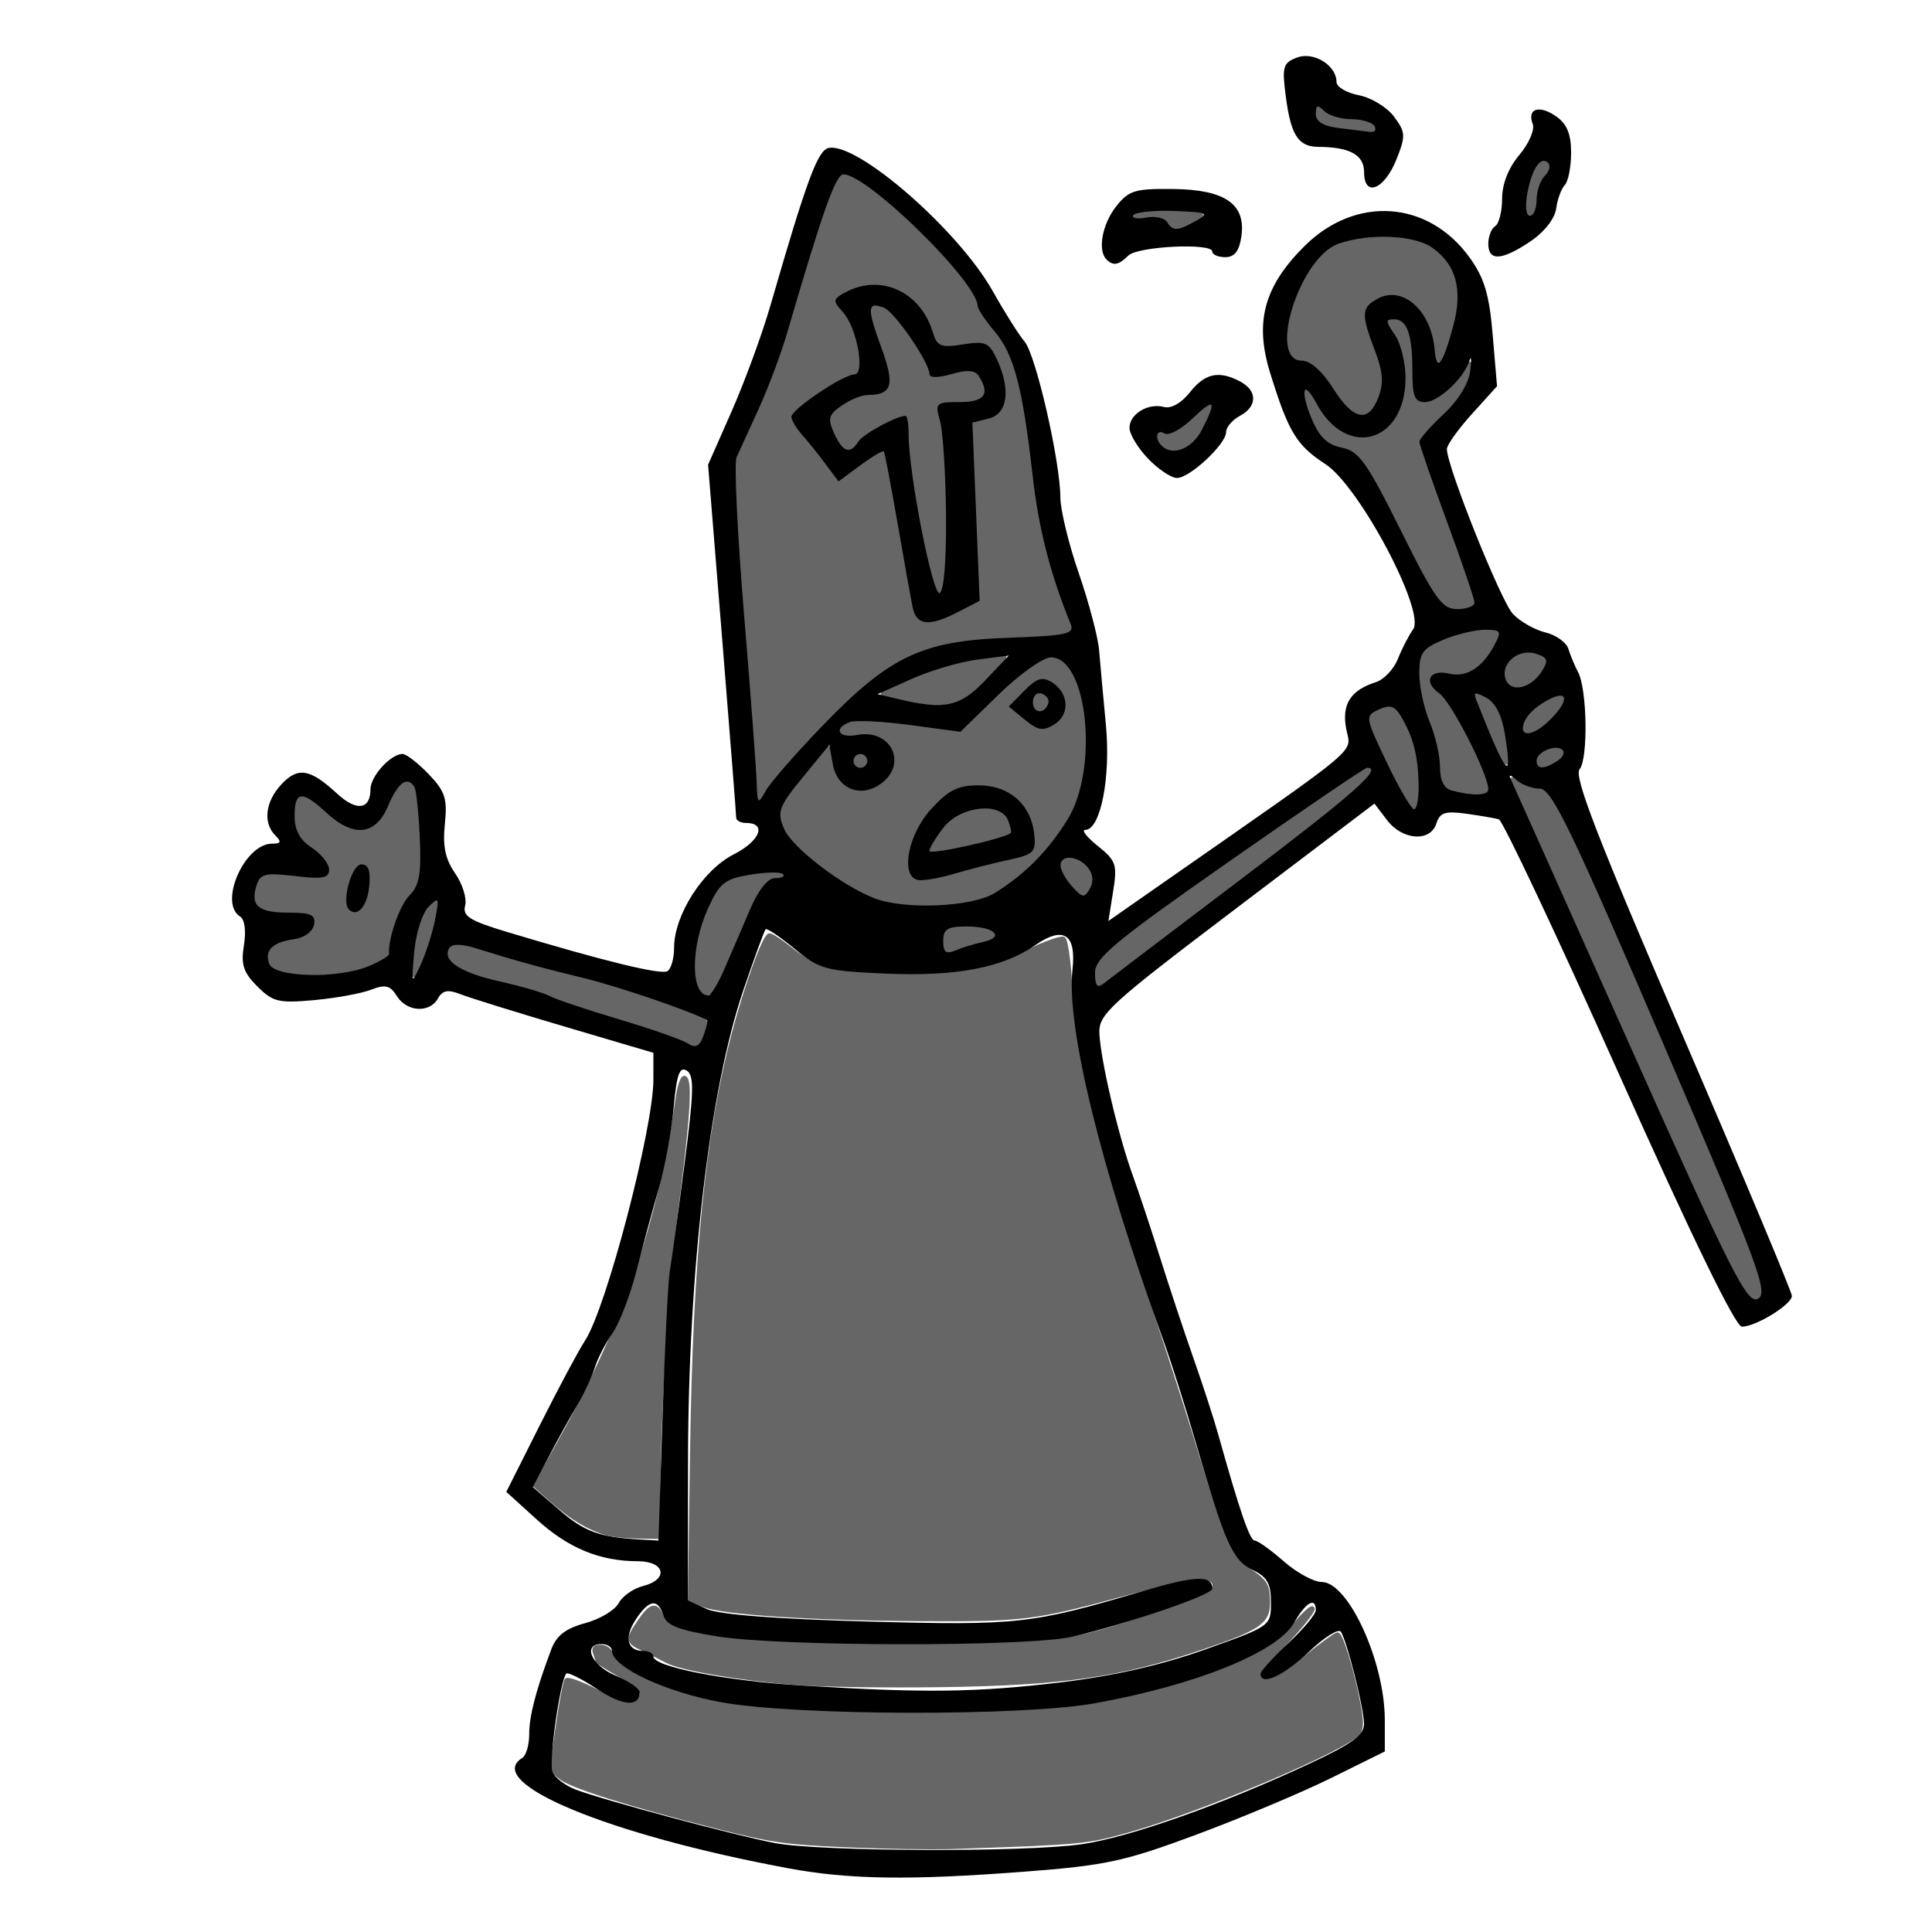 <?xml version="1.0" encoding="UTF-8" standalone="no"?>
<!-- Created with Inkscape (http://www.inkscape.org/) -->

<svg
   xmlns:dc="http://purl.org/dc/elements/1.1/"
   xmlns:cc="http://creativecommons.org/ns#"
   xmlns:rdf="http://www.w3.org/1999/02/22-rdf-syntax-ns#"
   xmlns:svg="http://www.w3.org/2000/svg"
   xmlns="http://www.w3.org/2000/svg"
   xmlns:sodipodi="http://sodipodi.sourceforge.net/DTD/sodipodi-0.dtd"
   xmlns:inkscape="http://www.inkscape.org/namespaces/inkscape"
   id="svg2966"
   version="1.1"
   inkscape:version="0.47 r22583"
   width="280"
   height="280"
   sodipodi:docname="front.svg">
  <defs
     id="defs2970">
    <inkscape:perspective
       sodipodi:type="inkscape:persp3d"
       inkscape:vp_x="0 : 0.5 : 1"
       inkscape:vp_y="0 : 1000 : 0"
       inkscape:vp_z="1 : 0.5 : 1"
       inkscape:persp3d-origin="0.5 : 0.33333333 : 1"
       id="perspective2974" />
  </defs>
  <sodipodi:namedview
     pagecolor="#ffffff"
     bordercolor="#666666"
     borderopacity="1"
     objecttolerance="10"
     gridtolerance="10"
     guidetolerance="10"
     inkscape:pageopacity="0"
     inkscape:pageshadow="2"
     inkscape:window-width="1272"
     inkscape:window-height="858"
     id="namedview2968"
     showgrid="false"
     inkscape:zoom="2.4011108"
     inkscape:cx="57.125007"
     inkscape:cy="126.81819"
     inkscape:window-x="0"
     inkscape:window-y="25"
     inkscape:window-maximized="0"
     inkscape:current-layer="svg2966" />
  <path
     style="fill:#666666;fill-opacity:1;stroke:#666666;stroke-width:0.589;stroke-miterlimit:4;stroke-opacity:1;stroke-dasharray:none"
     d="m 190.987,15.719 c -0.138,0.048 -0.188,0.272 -0.188,0.688 0,0.691 0.943,1.557 1.938,1.781 0.375,0.084 1.85,0.308 3.281,0.5 2.728,0.365 3.125,0.342 3.125,-0.125 0,-0.494 -1.22,-0.94 -3.156,-1.156 -2.146,-0.24 -3.303,-0.59 -4.25,-1.312 -0.373,-0.285 -0.612,-0.423 -0.75,-0.375 z M 223.769,23.5 c -0.639,-0.091 -1.385,1.135 -1.906,3.094 -0.596,2.237 -0.714,3.341 -0.438,4.062 l 0.219,0.625 0.406,-0.469 c 0.218,-0.267 0.454,-0.984 0.531,-1.656 0.209,-1.818 0.423,-2.597 1.125,-3.656 0.734,-1.108 0.765,-1.9 0.062,-2 z m -101.531,1.781 -0.438,0.5 c -0.986,1.195 -3.041,7.054 -5.969,16.969 -2.645,8.957 -4.15,13.057 -7.375,20.062 -0.861,1.871 -1.62,3.701 -1.688,4.062 -0.274,1.461 0.288,10.769 1.781,29.906 0.451,5.784 0.905,12.188 1.031,14.25 0.126,2.062 0.28,3.995 0.344,4.281 0.109,0.491 0.151,0.499 0.375,0.125 1.374,-2.29 8.668,-10.476 12.469,-13.969 7.488,-6.882 11.527,-8.475 22.75,-9.062 6.172,-0.323 8.796,-0.613 9.312,-1.031 l 0.438,-0.344 -1.156,-3.125 c -2.661,-7.224 -3.476,-10.962 -5.156,-23.5 -0.976,-7.284 -1.822,-10.872 -3.219,-13.656 -0.316,-0.63 -1.315,-2.127 -2.219,-3.344 -0.997,-1.342 -1.806,-2.664 -2.031,-3.344 -0.204,-0.616 -0.782,-1.703 -1.281,-2.438 -2.038,-2.997 -7.364,-8.573 -11.625,-12.156 -2.499,-2.101 -3.745,-2.979 -5.156,-3.625 l -1.188,-0.562 z m 46.844,5.5 c -1.792,0.019 -3.513,0.101 -3.938,0.219 -1.211,0.336 -0.723,0.623 0.781,0.469 1.866,-0.191 2.66,0.012 3.469,0.875 0.607,0.647 0.762,0.709 1.406,0.594 0.822,-0.147 3.169,-1.35 3.281,-1.688 0.04,-0.121 -0.285,-0.272 -0.719,-0.344 -0.646,-0.107 -2.489,-0.144 -4.281,-0.125 z m 30.062,3.75 c -2.955,0.128 -5.226,0.723 -6.531,1.719 -3.251,2.479 -6.313,9.437 -5.906,13.375 0.164,1.588 0.601,2.134 2.031,2.531 1.541,0.429 2.746,1.455 4.281,3.656 1.462,2.095 2.243,3.015 3.062,3.625 1.597,1.189 3.172,-0.014 3.875,-3 0.351,-1.493 0.2,-2.471 -1.156,-6.625 -1.268,-3.884 -1.352,-4.697 -0.469,-5.656 0.683,-0.743 2.421,-1.534 3.406,-1.531 2.757,0.008 5.347,2.949 6.062,6.875 0.177,0.97 0.356,1.992 0.406,2.25 0.242,1.245 1.004,-0.073 1.938,-3.375 0.827,-2.924 1.032,-4.467 0.844,-6.438 -0.184,-1.929 -0.883,-3.371 -2.25,-4.781 -1.868,-1.927 -4.055,-2.619 -8.281,-2.625 -0.45,-6.41e-4 -0.89,-0.018 -1.312,0 z m -72.5,6.656 c 3.281,-0.009 6.36,1.918 7.969,5.375 1.442,3.099 1.508,3.221 2.094,3.375 0.306,0.08 1.574,0.031 2.844,-0.125 3.025,-0.372 3.63,-0.227 4.531,1.281 1.329,2.225 2.038,5.558 1.562,7.312 -0.352,1.297 -1.206,2.031 -2.875,2.469 -0.778,0.204 -1.505,0.424 -1.594,0.5 -0.088,0.076 0.086,5.808 0.375,12.75 0.289,6.942 0.531,12.723 0.531,12.844 0,0.29 -4.597,2.605 -6.031,3.031 -1.345,0.399 -1.835,0.404 -2.5,0.062 -1.109,-0.57 -1.189,-0.921 -3.125,-11.625 -2.303,-12.734 -2.338,-12.906 -2.531,-12.906 -0.177,0 -3.175,2.01 -5.125,3.438 l -1.281,0.938 -1.719,-2.219 c -0.961,-1.23 -2.494,-3.158 -3.375,-4.281 -1.707,-2.175 -1.96,-2.785 -1.594,-3.469 0.613,-1.145 7.486,-5.656 8.625,-5.656 1.094,0 1.259,-2.174 0.406,-5.125 -0.558,-1.93 -1.046,-2.958 -2.125,-4.312 -0.95,-1.192 -0.892,-1.646 0.438,-2.406 1.471,-0.841 3.009,-1.246 4.5,-1.25 z m 0.375,3.344 c -0.315,-2.96e-4 -0.553,0.093 -0.625,0.281 -0.166,0.431 0.333,2.356 1.438,5.531 0.639,1.838 1.028,3.276 1.094,4.188 0.096,1.326 0.049,1.451 -0.531,2.031 -0.52,0.52 -0.833,0.62 -2.125,0.75 -2.586,0.26 -5.844,2.262 -5.844,3.594 0,0.748 1.429,3.564 2,3.938 0.576,0.377 1.082,0.144 1.719,-0.75 0.754,-1.059 4.934,-3.476 6.625,-3.844 0.828,-0.18 0.827,-0.219 1.094,3.719 0.238,3.519 0.847,7.698 1.812,12.594 0.75,3.803 1.809,8.137 2.188,8.844 0.191,0.357 0.25,0.342 0.406,0.062 0.45,-0.805 0.657,-3.793 0.656,-10.031 -0.001,-6.998 -0.218,-10.854 -0.812,-14.438 -0.349,-2.101 -0.357,-2.185 0.031,-2.469 0.235,-0.172 0.911,-0.279 1.656,-0.281 1.908,-0.006 3.87,-0.35 4.312,-0.75 0.75,-0.678 0.349,-2.298 -0.781,-3.188 -0.688,-0.541 -1.061,-0.535 -3.312,0 -0.991,0.235 -2.152,0.379 -2.562,0.344 -0.694,-0.059 -0.761,-0.112 -1.094,-1.094 -0.83,-2.449 -4.793,-7.97 -6.281,-8.75 -0.36,-0.189 -0.748,-0.281 -1.062,-0.281 z m 74.875,1.875 c -0.702,0.081 -0.662,0.474 0.188,1.812 0.965,1.521 1.476,3.4 1.594,5.875 0.121,2.537 -0.122,3.954 -0.969,5.719 -1.976,4.116 -6.573,4.873 -9.844,1.594 -0.638,-0.64 -1.543,-1.863 -2.031,-2.688 -1.384,-2.334 -1.915,-2.549 -1.469,-0.625 0.39,1.68 1.681,4.354 2.594,5.312 0.645,0.677 1.15,0.941 2.375,1.312 2.855,0.866 3.395,1.62 8.594,11.75 4.918,9.582 5.62,10.687 7.125,11.375 1.291,0.59 3.469,0.195 3.469,-0.625 0,-0.484 -1.514,-4.841 -4.562,-13.344 -3.25,-9.066 -3.43,-9.706 -3.125,-10.281 0.131,-0.249 1.13,-1.386 2.219,-2.531 3.434,-3.613 4.628,-5.433 4.938,-7.594 l 0.125,-0.938 -0.625,1.062 c -1.61,2.74 -4.843,5.053 -6.594,4.719 -0.924,-0.177 -1.148,-1.116 -1.344,-5.25 -0.174,-3.688 -0.288,-4.398 -0.906,-5.594 -0.408,-0.788 -0.987,-1.151 -1.75,-1.062 z M 175.237,58.875 c -0.09,0 -1.032,0.75 -2.094,1.656 -2.286,1.952 -3.498,2.569 -4.531,2.375 -0.673,-0.126 -0.719,-0.093 -0.719,0.438 0,0.363 0.24,0.799 0.656,1.188 0.481,0.449 0.845,0.594 1.438,0.594 1.822,0 3.14,-1.121 4.5,-3.812 0.885,-1.752 1.096,-2.438 0.75,-2.438 z m 40.438,32.5 c -2.472,0.018 -7.586,1.464 -8.938,2.875 -1.409,1.47 -1.23,5.069 0.5,10.125 0.898,2.626 1.397,4.731 1.594,6.875 0.244,2.667 0.856,3.246 3.844,3.625 1.371,0.174 1.593,0.159 2.469,-0.094 0.432,-0.125 0.467,-0.217 0.344,-0.875 -0.206,-1.099 -1.189,-3.479 -2.625,-6.344 -1.773,-3.536 -3.149,-5.686 -4.5,-7.062 -1.314,-1.339 -1.48,-2.083 -0.656,-2.75 0.431,-0.349 0.698,-0.375 2.281,-0.25 1.587,0.126 1.921,0.098 2.875,-0.312 0.678,-0.292 1.434,-0.867 2.031,-1.531 0.946,-1.052 2.156,-3.152 2.156,-3.75 0,-0.367 -0.551,-0.537 -1.375,-0.531 z m 5.938,3.375 c -0.157,-0.003 -0.313,0.017 -0.469,0.031 -0.415,0.038 -0.819,0.14 -1.156,0.312 -1.765,0.901 -2.285,2.75 -1.125,4.031 0.477,0.527 1.871,0.362 2.938,-0.344 0.939,-0.622 2.148,-2.34 2.062,-2.938 -0.092,-0.643 -1.152,-1.076 -2.25,-1.094 z m -75.844,0.469 c -0.028,-0.024 -1.016,0.065 -2.219,0.219 -2.789,0.357 -5.537,0.982 -8.094,1.844 -2.246,0.757 -7.531,3.04 -7.531,3.25 0,0.113 3.701,1.01 5.406,1.312 0.286,0.051 1.448,0.08 2.594,0.062 3.001,-0.047 3.828,-0.494 7.25,-3.969 1.46,-1.482 2.622,-2.695 2.594,-2.719 z m 6.438,0.219 c -0.283,0.035 -0.597,0.17 -1.125,0.438 -1.609,0.814 -4.249,2.994 -8.312,6.875 l -3.562,3.406 -4.75,-0.656 c -2.774,-0.38 -6.117,-0.69 -8,-0.75 -2.999,-0.095 -3.277,-0.055 -3.906,0.344 -1.456,0.922 -0.579,1.489 2,1.312 2.045,-0.14 3.246,0.24 4.188,1.312 0.541,0.616 1.062,1.845 1.062,2.5 0,0.71 -0.571,1.909 -1.219,2.625 -1.871,2.071 -4.838,2.414 -6.5,0.75 -0.888,-0.889 -1.38,-2.016 -1.688,-3.875 -0.238,-1.442 -0.281,-1.518 -0.594,-1.125 -0.182,0.228 -1.472,1.855 -2.875,3.594 -1.403,1.739 -2.788,3.572 -3.094,4.094 -1.183,2.019 -0.566,3.786 2.312,6.625 4.389,4.328 10.001,7.459 14.375,8 4.687,0.58 10.559,-0.076 13.219,-1.469 4.203,-2.201 9.729,-8.025 11.688,-12.344 3.358,-7.407 1.839,-20.309 -2.531,-21.562 -0.15,-0.043 -0.281,-0.082 -0.406,-0.094 -0.094,-0.009 -0.187,-0.012 -0.281,0 z m -1.25,2.875 c 0.37,-0.061 0.638,0.044 1.281,0.375 1.4,0.72 2.226,1.95 2.219,3.344 -0.007,1.421 -0.523,2.335 -1.719,3.094 -1.078,0.684 -1.904,0.746 -2.844,0.25 -0.483,-0.255 -2.279,-1.628 -3.844,-2.938 -0.227,-0.19 3.768,-3.769 4.469,-4 0.162,-0.053 0.314,-0.105 0.438,-0.125 z m -0.375,2.094 -0.406,0.5 c -0.484,0.596 -0.491,1.044 -0.062,1.656 0.415,0.592 0.605,0.582 1.25,-0.062 0.635,-0.635 0.594,-1.075 -0.188,-1.656 l -0.594,-0.438 z m 63.562,0.344 c -0.068,-0.002 -0.126,0.032 -0.156,0.062 -0.147,0.147 2.044,5.582 3.312,8.219 1.025,2.129 1.317,2.01 1,-0.406 -0.457,-3.482 -0.982,-5.268 -1.969,-6.562 -0.429,-0.562 -1.714,-1.297 -2.188,-1.312 z m 12,0.219 c -0.435,-0.049 -1.265,0.282 -2.375,1 -1.938,1.252 -3.351,3.199 -2.875,3.969 0.541,0.875 3.996,-1.579 5.25,-3.719 0.463,-0.79 0.435,-1.201 0,-1.25 z m -25.062,1.688 c -0.699,0.069 -1.557,0.411 -2.094,0.875 l -0.594,0.5 0.5,1.438 c 0.646,1.874 3.921,8.569 5,10.219 0.468,0.716 0.927,1.281 1.031,1.281 0.556,0 0.658,-4.738 0.156,-7.281 -0.64,-3.244 -2.32,-6.735 -3.375,-7 -0.176,-0.044 -0.392,-0.054 -0.625,-0.031 z m 24.281,5.812 c -0.979,0.062 -2.342,0.895 -2.438,1.719 -0.039,0.337 0.031,0.683 0.188,0.781 0.344,0.216 0.833,0.082 2.094,-0.594 1.089,-0.583 1.427,-1.198 0.938,-1.688 -0.178,-0.178 -0.455,-0.239 -0.781,-0.219 z M 124.644,109.5 c -0.281,0.011 -0.551,0.12 -0.688,0.375 -0.279,0.521 -0.262,0.55 0.125,0.938 0.18,0.18 0.438,0.344 0.594,0.344 0.352,0 0.938,-0.595 0.938,-0.938 0,-0.473 -0.501,-0.737 -0.969,-0.719 z m 73.688,1.844 c -0.624,0 -24.97,16.836 -32.938,22.781 -5.177,3.863 -6.889,5.853 -6.562,7.594 0.078,0.417 0.193,0.845 0.25,0.938 0.156,0.252 0.302,0.136 12.781,-9.344 18.919,-14.371 23.503,-17.977 25.562,-20.156 0.991,-1.048 1.364,-1.812 0.906,-1.812 z m 20.844,1.562 c -0.081,0.081 20.739,46.717 26.188,58.656 4.188,9.177 6.857,14.373 8.062,15.781 0.772,0.902 1.12,1.026 1.531,0.531 0.837,-1.008 -1.105,-6.282 -9.656,-26.344 -14.297,-33.542 -18.86,-43.575 -21.125,-46.406 -0.259,-0.324 -0.902,-0.6 -1.938,-0.875 -0.852,-0.226 -1.887,-0.66 -2.281,-0.938 -0.395,-0.277 -0.741,-0.446 -0.781,-0.406 z m -160.063,0.5 c -0.073,-0.005 -0.14,0.009 -0.219,0.031 -0.634,0.178 -1.453,1.227 -2.406,3.125 -1.511,3.011 -2.824,3.979 -5,3.688 -1.221,-0.164 -2.405,-0.839 -4.469,-2.562 -2.162,-1.805 -2.872,-2.242 -3.438,-2.062 -0.522,0.166 -0.737,0.921 -0.719,2.625 0.022,1.973 0.606,3.015 2.5,4.562 0.838,0.685 1.699,1.551 1.938,1.938 0.502,0.812 0.586,1.862 0.156,2.219 -0.372,0.309 -3.067,0.297 -5.844,0 -3.314,-0.355 -4.013,0.001 -4.469,2.125 -0.478,2.228 0.462,2.81 4.781,3.062 2.339,0.137 3.021,0.27 3.344,0.562 1.064,0.962 -0.069,2.776 -2.062,3.312 -3.627,0.975 -4.219,1.342 -4.219,2.688 0,1.24 0.823,1.794 3.344,2.281 0.286,0.055 2.079,0.07 3.969,0.031 4.009,-0.082 5.639,-0.421 8.281,-1.75 1.602,-0.806 1.719,-0.912 1.719,-1.562 0,-1.029 0.771,-3.975 1.469,-5.531 0.339,-0.756 0.97,-1.833 1.406,-2.406 1.145,-1.505 1.275,-1.8 1.5,-3.781 0.213,-1.872 -0.062,-7.857 -0.469,-10.469 -0.213,-1.367 -0.582,-2.087 -1.094,-2.125 z m 82.313,0.375 c 4.702,-0.135 8.128,2.66 8.5,7.094 0.149,1.78 -0.007,2.45 -0.656,2.875 -0.274,0.18 -2.316,0.788 -4.531,1.344 -2.215,0.556 -5.295,1.339 -6.875,1.75 -3.33,0.866 -5.088,0.971 -5.656,0.344 -1.691,-1.869 -0.179,-6.922 3.125,-10.406 1.98,-2.088 3.054,-2.71 5.125,-2.938 0.324,-0.036 0.655,-0.053 0.969,-0.062 z m 1,3.625 c -0.198,-0.002 -0.401,0.013 -0.594,0.031 -2.7,0.252 -4.874,1.909 -6.594,4.969 l -0.469,0.812 0.812,0 c 1.616,0 9.713,-1.871 10.656,-2.469 0.248,-0.157 0.211,-0.356 -0.125,-1.281 -0.556,-1.527 -1.177,-1.934 -3.094,-2.031 -0.203,-0.01 -0.396,-0.029 -0.594,-0.031 z m 12.375,7.062 c -0.292,0.043 -0.546,0.191 -0.719,0.438 -0.515,0.735 0.124,2.136 1.812,3.906 0.467,0.49 0.996,0.844 1.156,0.812 0.447,-0.089 1.062,-1.414 1.062,-2.281 0,-1.522 -2.048,-3.062 -3.312,-2.875 z m -102.375,0.688 c 0.165,-0.008 0.328,0.033 0.5,0.125 0.59,0.316 0.736,0.969 0.625,3 -0.102,1.853 -0.627,3.192 -1.469,3.781 -0.524,0.367 -0.511,0.373 -1.125,0.125 -1.097,-0.443 -1.066,-3.254 0.062,-5.594 0.45,-0.933 0.91,-1.415 1.406,-1.438 z m 59.438,1.438 c -0.353,9.8e-4 -0.749,0.024 -1.188,0.062 -2.408,0.214 -4.826,0.86 -5.656,1.531 -0.841,0.68 -1.846,2.4 -2.75,4.719 -1.639,4.204 -1.907,9.276 -0.562,10.719 1.05,1.127 1.649,0.214 4.969,-7.5 1.158,-2.691 2.425,-5.457 2.812,-6.156 0.807,-1.456 2.19,-2.776 2.875,-2.781 0.257,-0.002 0.584,-0.114 0.75,-0.219 0.388,-0.245 -0.192,-0.378 -1.25,-0.375 z M 63.175,130.75 c -0.155,-0.007 -0.44,0.268 -0.906,0.812 -1.181,1.38 -1.898,3.968 -2.344,8.594 -0.059,0.642 -0.036,1.188 0.062,1.188 0.483,0 2.811,-6.896 3.281,-9.75 0.092,-0.561 0.062,-0.837 -0.094,-0.844 z m 75.906,3.719 c -1.022,-0.006 -1.228,0.093 -1.625,0.406 -0.468,0.369 -0.594,0.605 -0.594,1.344 0,0.498 0.056,1.069 0.125,1.25 0.169,0.439 0.872,0.43 2.219,-0.062 0.611,-0.223 1.935,-0.673 2.938,-0.969 1.42,-0.419 1.812,-0.613 1.812,-0.906 0,-0.641 -0.997,-0.94 -3.531,-1.031 -0.553,-0.02 -1.003,-0.029 -1.344,-0.031 z m -27.562,1.094 c -0.696,0 -3.336,7.271 -5.156,14.156 -3.839,14.527 -5.637,32.387 -6.062,60.656 l -0.313,21.5 2,0.75 c 2.962,1.12 15.54,1.937 31.125,2.031 15.241,0.092 16.664,-0.089 30.062,-3.719 8.784,-2.38 11.989,-2.786 12.688,-1.656 0.738,1.194 -1.269,2.334 -8.125,4.625 -13.112,4.382 -13.674,4.454 -36.688,4.406 -25.689,-0.053 -33.73,-0.996 -35.156,-4.125 -0.819,-1.798 -1.581,-1.604 -3.281,0.906 -1.729,2.552 -1.679,2.845 0.594,3.906 1.053,0.492 2.604,1.265 3.438,1.719 1.957,1.066 10.357,2.515 18.531,3.188 3.544,0.292 13.208,0.431 21.469,0.312 17.19,-0.246 25.515,-1.419 36.906,-5.219 8.782,-2.93 10.23,-3.873 10.219,-6.688 -0.011,-2.598 -0.251,-3.005 -2.75,-4.75 -2.422,-1.691 -4.197,-5.51 -7.25,-15.719 -1.356,-4.535 -4.522,-14.481 -7.062,-22.094 -8.035,-24.077 -11.02,-36.166 -11.625,-47.125 -0.188,-3.401 -0.619,-6.355 -0.938,-6.562 -0.318,-0.208 -2.714,0.654 -5.344,1.906 -6.125,2.917 -11.319,3.737 -21.062,3.312 -7.927,-0.345 -9.437,-0.79 -13.562,-4.031 -1.18,-0.927 -2.371,-1.688 -2.656,-1.688 z m -45.125,1.562 c -0.577,-0.014 -0.916,0.132 -1.094,0.375 -0.417,0.57 -0.321,1.034 0.281,1.75 0.854,1.015 2.838,1.808 7.812,3.125 2.553,0.676 5.678,1.613 6.938,2.094 1.26,0.481 5.34,1.844 9.062,3.031 6.342,2.022 10.117,3.37 10.844,3.844 0.437,0.285 0.482,0.246 0.969,-0.281 0.444,-0.482 1.094,-2.149 1.094,-2.812 0,-0.88 -10.134,-4.396 -20.594,-7.125 -3.039,-0.793 -7.465,-2.022 -9.812,-2.719 -2.881,-0.855 -4.539,-1.257 -5.5,-1.281 z m 32.719,19.094 c -0.312,0.181 -0.682,1.391 -0.906,2.938 -2.717,18.742 -7.77,33.26 -17.688,50.875 l -2.969,5.281 2.594,2.281 c 2.74,2.4 5.171,3.847 7.625,4.594 0.812,0.247 2.862,0.472 4.562,0.5 l 3.094,0.062 0,-6.125 c 0,-11.557 1.218,-30.707 2.656,-41.875 1.674,-13 1.981,-18.167 1.156,-18.531 -0.041,-0.018 -0.08,-0.026 -0.125,0 z m 90.969,76.875 c -0.348,0.131 -1.199,0.94 -2.188,2.094 -2.898,3.381 -5.823,5.144 -12.656,7.562 -9.535,3.374 -17.197,4.759 -29.469,5.375 -11.864,0.596 -28.102,0.266 -37.375,-0.75 -9.149,-1.002 -18.843,-4.706 -19.75,-7.562 -0.212,-0.669 -0.879,-1.156 -1.562,-1.156 -0.853,0 -1.098,0.244 -0.844,0.906 0.197,0.512 0.344,1.045 0.344,1.156 0,0.112 1.482,1.033 3.281,2.062 2.197,1.257 3.218,2.193 3.094,2.844 -0.313,1.641 -2.684,1.424 -6.656,-0.594 -2.09,-1.062 -3.975,-1.744 -4.188,-1.531 -0.212,0.212 -0.784,3.215 -1.281,6.688 l -0.906,6.312 1.312,1.094 c 1.581,1.28 9.955,3.92 22.438,7.094 8.109,2.062 10.231,2.368 19.125,2.75 5.507,0.237 12.278,0.343 15.031,0.25 19.115,-0.648 19.647,-0.694 25.906,-2.469 10.334,-2.931 31.216,-11.775 33.062,-14 0.55,-0.663 0.57,-1.664 0.094,-4.219 -0.87,-4.661 -2.532,-10.125 -3.062,-10.125 -0.243,0 -2.264,1.468 -4.5,3.25 -3.778,3.011 -6.75,4.131 -6.75,2.562 0,-0.366 1.738,-2.487 3.844,-4.719 2.106,-2.232 3.814,-4.382 3.812,-4.781 -2.6e-4,-0.05 4.1e-4,-0.083 -0.031,-0.094 -0.028,-0.009 -0.075,-0.019 -0.125,0 z"
     id="path3052" />
  <path
     style="fill:#000000"
     d="m 114.196,270.753 c -26.044,-4.842 -44.278,-12.411 -38.5,-15.982 0.55,-0.34 1,-1.874 1,-3.41 0,-2.67 0.965,-6.386 3.204,-12.334 0.75,-1.991 2.092,-3.029 4.897,-3.784 2.125,-0.572 4.31,-1.874 4.855,-2.892 0.545,-1.018 2.127,-2.136 3.517,-2.485 3.777,-0.948 3.245,-3.595 -0.724,-3.602 -5.521,-0.009 -10.065,-1.885 -14.66,-6.052 l -4.41,-3.999 4.889,-9.722 c 2.689,-5.347 5.629,-10.847 6.534,-12.222 3.072,-4.67 9.897,-30.742 9.897,-37.808 l 0,-3.881 -12.75,-3.766 c -7.013,-2.071 -13.842,-4.193 -15.177,-4.715 -1.865,-0.729 -2.629,-0.588 -3.3,0.61 -1.203,2.149 -4.508,1.956 -5.947,-0.347 -0.976,-1.562 -1.654,-1.728 -3.758,-0.919 -1.412,0.543 -5.132,1.219 -8.266,1.504 -5.11,0.464 -5.956,0.259 -8.202,-1.987 -2.03,-2.03 -2.398,-3.161 -1.942,-5.971 0.334,-2.056 0.111,-3.745 -0.548,-4.152 -3.153,-1.949 0.622,-10.568 4.629,-10.568 1.292,0 1.394,-0.267 0.461,-1.2 -1.82,-1.82 -1.441,-4.914 0.906,-7.413 2.394,-2.549 4.137,-2.253 8.062,1.369 2.816,2.598 4.831,2.323 4.831,-0.66 0,-1.865 2.943,-5.096 4.642,-5.096 0.541,0 2.244,1.315 3.784,2.922 2.398,2.503 2.735,3.542 2.351,7.25 -0.331,3.194 0.059,5.061 1.491,7.128 1.067,1.54 1.721,3.638 1.453,4.662 -0.406,1.551 0.622,2.196 6.146,3.858 14.057,4.229 22.246,6.229 23.171,5.657 0.529,-0.327 0.963,-1.848 0.963,-3.379 0,-4.739 4.168,-11.271 8.645,-13.546 3.833,-1.948 4.847,-4.553 1.772,-4.553 -0.779,0 -1.417,-0.35 -1.417,-0.777 0,-0.428 -0.917,-12.108 -2.037,-25.957 l -2.037,-25.179 3.435,-7.793 c 1.889,-4.286 4.411,-11.168 5.603,-15.293 5.257,-18.185 6.855,-22.507 8.44,-22.825 4.196,-0.844 18.827,11.925 23.782,20.756 1.719,3.063 3.792,6.348 4.608,7.301 1.625,1.898 5.162,17.295 5.189,22.592 0.009,1.828 1.212,6.778 2.673,11 1.461,4.222 2.785,9.251 2.944,11.176 0.159,1.925 0.601,6.791 0.983,10.814 0.72,7.575 -0.779,15.181 -2.993,15.191 -0.599,0.003 0.217,1.051 1.815,2.33 2.654,2.123 2.846,2.694 2.222,6.598 l -0.683,4.274 8.278,-5.775 c 29.067,-20.278 26.87,-18.427 26.187,-22.065 -0.671,-3.579 0.615,-5.604 4.304,-6.774 1.166,-0.37 2.601,-1.892 3.189,-3.382 0.588,-1.49 1.577,-3.403 2.197,-4.251 1.871,-2.558 -7.782,-20.767 -12.707,-23.969 -4.184,-2.72 -5.341,-4.625 -7.993,-13.163 -2.305,-7.423 -0.916,-12.583 4.964,-18.431 7.416,-7.378 17.963,-6.642 23.938,1.67 2.135,2.971 2.844,5.347 3.338,11.202 l 0.628,7.431 -3.634,4.022 c -1.999,2.212 -3.634,4.5 -3.634,5.085 0,2.53 7.844,22.106 9.584,23.918 1.054,1.097 3.172,2.297 4.708,2.666 1.536,0.369 3.031,1.445 3.323,2.391 0.292,0.946 0.922,2.462 1.402,3.368 1.32,2.496 1.471,12.559 0.211,14.078 -0.849,1.023 2.635,10.022 14.829,38.306 8.766,20.333 15.94,37.434 15.941,38.003 0.003,1.245 -5.223,4.466 -7.246,4.466 -0.929,0 -7.255,-13.001 -17.817,-36.616 -9.008,-20.139 -16.84,-36.751 -17.406,-36.915 -0.566,-0.164 -2.695,-0.53 -4.733,-0.813 -3.043,-0.423 -3.814,-0.17 -4.317,1.415 -0.865,2.725 -4.91,2.456 -7.144,-0.476 l -1.833,-2.406 -20,15.157 c -18.498,14.019 -19.99,15.382 -19.863,18.156 0.178,3.889 2.729,14.765 4.808,20.499 0.897,2.475 2.691,7.875 3.987,12 1.295,4.125 3.462,10.65 4.814,14.5 1.352,3.85 2.963,8.8 3.58,11 3.155,11.256 4.613,15.5 5.322,15.5 0.43,0 2.32,1.35 4.199,3 1.879,1.65 4.36,3 5.512,3 3.856,0 9.141,11.559 9.141,19.992 l 0,4.569 -7.709,3.815 c -4.24,2.098 -13.022,5.791 -19.515,8.207 -10.556,3.928 -13.205,4.499 -25.041,5.402 -16.678,1.272 -25.373,1.144 -34.235,-0.503 z m 42.575,-3.473 c 6.959,-1.007 20.325,-5.739 33.175,-11.747 6.019,-2.814 7.747,-4.085 7.738,-5.693 -0.013,-2.275 -2.411,-11.827 -3.351,-13.348 -0.325,-0.526 -2.42,0.784 -4.656,2.911 -3.665,3.487 -6.981,4.995 -6.981,3.175 0,-0.381 1.8,-2.37 4,-4.422 2.2,-2.051 4,-4.215 4,-4.808 0,-1.966 -1.477,-1.106 -3.149,1.833 -2.429,4.271 -14.16,9.013 -28.851,11.665 -10.482,1.892 -43.025,1.824 -53.977,-0.112 -8.149,-1.441 -16.023,-5.116 -16.023,-7.478 0,-0.542 -0.675,-0.986 -1.5,-0.986 -2.85,0 -1.489,3.107 2,4.564 1.925,0.804 3.5,1.88 3.5,2.39 0,2.214 -2.404,2.044 -6.149,-0.435 -2.219,-1.468 -4.229,-2.475 -4.467,-2.236 -0.891,0.891 -2.574,12.776 -2.016,14.232 0.32,0.833 1.83,1.99 3.357,2.571 4.008,1.525 23.065,6.644 28.847,7.749 6.565,1.254 36.24,1.37 44.504,0.174 z m -3.075,-23.456 c 7.689,-0.925 14.648,-2.508 21,-4.776 9.494,-3.389 9.5,-3.394 9.5,-6.821 0,-2.732 -0.544,-3.691 -2.674,-4.712 -2.898,-1.389 -3.976,-3.822 -8.306,-18.745 -1.436,-4.95 -3.509,-11.475 -4.606,-14.5 -9.12,-25.152 -14.095,-45.448 -13.176,-53.741 0.575,-5.18 -1.304,-6.39 -5.453,-3.514 -4.68,3.244 -11.469,4.53 -21.585,4.088 -8.767,-0.383 -9.612,-0.613 -13.227,-3.593 -2.124,-1.751 -4.017,-3.028 -4.207,-2.839 -0.19,0.19 -1.631,4.127 -3.204,8.75 -4.931,14.498 -8.016,40.748 -8.043,68.439 l -0.02,20.089 2.737,1.247 c 1.749,0.797 10.159,1.45 23.3,1.808 21.736,0.593 23.751,0.372 39.742,-4.364 7.8,-2.31 10.221,-2.403 10.221,-0.393 0,0.9 -12.07,5.036 -20.315,6.96 -6.316,1.475 -42.119,1.443 -51.41,-0.046 -5.554,-0.89 -7.362,-1.589 -7.817,-3.024 -0.805,-2.535 -2.098,-2.345 -4.021,0.589 -1.715,2.618 -1.239,4.544 1.122,4.544 0.793,0 1.441,0.365 1.441,0.811 0,1.48 10.351,3.5 21.5,4.196 17.74,1.107 25.3,1.015 37.5,-0.453 z M 96.029,205.021 c 0.33,-10.037 0.796,-19.375 1.036,-20.75 0.24,-1.375 1.193,-8.3 2.117,-15.389 1.392,-10.681 1.452,-13.032 0.347,-13.72 -1.038,-0.647 -1.459,0.545 -1.902,5.389 -0.313,3.421 -1.285,8.695 -2.161,11.72 -0.876,3.025 -2.33,8.387 -3.232,11.917 -0.902,3.529 -2.458,7.579 -3.458,9 -1,1.421 -2.161,3.684 -2.579,5.029 -0.418,1.345 -1.579,3.82 -2.579,5.5 -1,1.68 -2.85,5.023 -4.11,7.429 l -2.291,4.374 3.84,3.32 c 3.653,3.158 5.807,3.942 11.755,4.283 l 2.617,0.15 0.599,-18.25 z M 240.86,150.81 c -13.27,-30.904 -15.978,-36.487 -17.715,-36.511 -1.127,-0.015 -2.656,-0.591 -3.397,-1.278 -0.741,-0.688 -1.13,-0.8 -0.866,-0.25 0.264,0.55 8.054,17.964 17.311,38.697 14.844,33.248 17.037,37.587 18.581,36.761 1.571,-0.841 0.144,-4.676 -13.915,-37.419 z M 102.467,147.838 c -2.625,-1.38 -12.787,-4.848 -17.771,-6.065 -6.578,-1.607 -9.87,-2.516 -15.737,-4.345 -2.083,-0.649 -3.45,-0.663 -3.836,-0.039 -1.112,1.8 1.518,3.552 7.261,4.837 3.142,0.703 6.409,1.658 7.262,2.122 0.852,0.464 5.375,1.983 10.05,3.375 4.675,1.392 9.172,2.966 9.993,3.499 1.12,0.726 1.688,0.442 2.271,-1.137 0.428,-1.157 0.656,-2.169 0.507,-2.247 z m 2.481,-7.317 c 0.901,-2.062 2.546,-5.888 3.657,-8.5 1.282,-3.015 2.641,-4.75 3.722,-4.75 0.936,0 1.433,-0.27 1.103,-0.599 -0.33,-0.33 -2.473,-0.283 -4.762,0.104 -3.653,0.617 -4.393,1.211 -6.045,4.849 -2.575,5.67 -2.548,12.646 0.048,12.646 0.352,0 1.378,-1.688 2.278,-3.75 z m 74.997,-13.168 c 16.335,-12.374 20.526,-16.082 18.179,-16.082 -0.314,0 -9.314,6.114 -20,13.587 -16.556,11.578 -19.429,13.962 -19.429,16.122 0,1.884 0.321,2.283 1.25,1.556 0.688,-0.539 9.688,-7.371 20,-15.183 z m -116.893,5.931 c 0.636,-3.226 0.565,-3.364 -0.946,-1.853 -0.898,0.898 -1.829,3.817 -2.068,6.487 -0.429,4.793 -0.417,4.816 0.946,1.853 0.759,-1.65 1.69,-4.569 2.068,-6.487 z m -9.614,6.737 c 1.635,-0.688 2.958,-1.475 2.94,-1.75 -0.149,-2.249 1.546,-7.087 2.988,-8.528 1.406,-1.406 1.709,-3.118 1.475,-8.337 -0.162,-3.612 -0.513,-6.92 -0.779,-7.351 -1.015,-1.642 -2.392,-0.658 -3.802,2.716 -1.799,4.306 -5.016,4.665 -8.97,1 -3.524,-3.266 -4.595,-3.154 -4.595,0.477 0,2.072 0.76,3.475 2.5,4.615 1.375,0.901 2.5,2.324 2.5,3.162 0,1.239 -0.925,1.415 -4.949,0.938 -4.306,-0.51 -5.029,-0.334 -5.565,1.352 -0.937,2.952 0.242,3.956 4.646,3.956 3.284,0 3.954,0.319 3.681,1.75 -0.188,0.985 -1.422,1.896 -2.823,2.085 -3.195,0.429 -4.411,1.626 -3.654,3.598 0.754,1.964 10.007,2.167 14.407,0.317 z m -2.883,-8.223 c -1.095,-1.095 0.418,-6.527 1.817,-6.527 1.028,0 1.359,0.924 1.137,3.173 -0.29,2.935 -1.733,4.574 -2.954,3.354 z m 91.878,4.731 c 3.277,-0.711 1.703,-2.257 -2.297,-2.257 -2.833,0 -3.441,0.373 -3.441,2.107 0,1.62 0.404,1.937 1.75,1.371 0.963,-0.405 2.757,-0.954 3.988,-1.221 z m 1.762,-7.124 c 4.35,-2.696 7.7,-6.082 10.521,-10.633 4.563,-7.362 2.907,-23.5 -2.411,-23.5 -1.132,0 -4.531,2.417 -7.581,5.392 l -5.529,5.392 -7.294,-0.982 c -4.012,-0.54 -7.949,-0.731 -8.75,-0.423 -2.436,0.935 -1.624,2.376 1.05,1.865 4.97,-0.95 7.448,4.275 3.379,7.125 -2.927,2.05 -6.251,0.654 -6.885,-2.892 l -0.5,-2.798 -3.853,4.705 c -3.483,4.252 -3.745,4.966 -2.728,7.42 1.115,2.692 8.273,8.214 13.081,10.093 4.401,1.72 14.182,1.293 17.5,-0.763 z m -11.33,-1.91 c -2.374,-0.791 -1.203,-6.623 2.048,-10.201 2.542,-2.798 3.898,-3.477 6.935,-3.477 4.432,0 7.582,2.777 8.044,7.093 0.276,2.577 -0.063,2.916 -3.697,3.703 -2.2,0.476 -5.836,1.408 -8.08,2.069 -2.244,0.662 -4.606,1.028 -5.25,0.813 z m 13.603,-6.746 c 0.15,-0.105 -0.01,-0.93 -0.357,-1.834 -1.054,-2.747 -6.891,-2.127 -9.344,0.992 -1.14,1.449 -2.073,2.991 -2.073,3.425 0,0.61 10.499,-1.693 11.774,-2.583 z m 2.045,-16.451 -2.318,-1.905 2.264,-2.297 c 1.8,-1.826 2.62,-2.074 4,-1.209 2.469,1.548 2.642,4.672 0.337,6.1 -1.626,1.007 -2.362,0.888 -4.282,-0.689 z m 3.432,-2.443 c 0.138,-0.504 -0.312,-1.104 -1,-1.333 -0.688,-0.229 -1.25,0.333 -1.25,1.25 0,1.693 1.793,1.76 2.25,0.083 z m 5.707,23.864 c -1.443,-1.739 -3.957,-1.915 -3.957,-0.276 0,0.644 0.76,2.011 1.689,3.038 1.512,1.671 1.782,1.7 2.579,0.276 0.565,-1.01 0.452,-2.118 -0.312,-3.038 z m 47.944,-12.198 c -0.109,-4.116 -0.796,-6.727 -2.551,-9.697 -0.901,-1.525 -1.597,-1.742 -3.21,-1 -2.03,0.933 -2.013,1.047 1.15,7.69 1.766,3.709 3.548,6.746 3.96,6.75 0.412,0.004 0.705,-1.681 0.65,-3.743 z m -86.4,-8.333 c 9.746,-10.09 14.399,-12.302 26.82,-12.752 8.662,-0.314 9.741,-0.551 9.147,-2.01 -2.952,-7.256 -4.639,-13.838 -5.503,-21.472 -1.452,-12.816 -2.708,-17.589 -5.502,-20.91 -1.354,-1.609 -2.462,-3.26 -2.462,-3.669 0,-3.451 -15.939,-19.104 -19.454,-19.104 -1.128,0 -2.982,5.219 -8.172,23 -0.883,3.025 -2.741,7.975 -4.128,11 -1.388,3.025 -2.825,6.175 -3.194,7 -0.369,0.825 0.109,10.95 1.063,22.5 0.954,11.55 1.784,22.575 1.845,24.5 0.104,3.286 0.185,3.368 1.325,1.332 0.668,-1.193 4.365,-5.429 8.215,-9.415 z m 13.074,-17.167 c -0.255,-1.238 -1.245,-6.75 -2.199,-12.25 -0.954,-5.5 -1.844,-10.152 -1.976,-10.338 -0.133,-0.186 -1.665,0.714 -3.406,2 l -3.165,2.338 -1.862,-2.5 c -1.024,-1.375 -2.56,-3.288 -3.413,-4.25 -0.853,-0.963 -1.552,-2.14 -1.552,-2.617 0,-1.069 7.522,-6.133 9.109,-6.133 1.632,0 0.395,-6.785 -1.65,-9.044 -1.509,-1.668 -1.481,-1.874 0.392,-2.876 5.089,-2.723 10.853,-0.086 12.637,5.782 0.631,2.077 1.157,2.292 4.365,1.782 3.238,-0.515 3.787,-0.281 4.897,2.088 2.073,4.424 1.609,7.962 -1.134,8.65 l -2.384,0.598 0.524,12.912 0.524,12.912 -3.09,1.598 c -4.229,2.187 -6.067,2.005 -6.615,-0.652 z m 4.833,-13.335 c -0.051,-6.003 -0.441,-12.152 -0.867,-13.665 -0.742,-2.636 -0.624,-2.75 2.843,-2.75 3.602,0 4.453,-1.136 2.8,-3.737 -0.566,-0.891 -1.682,-0.98 -3.985,-0.32 -1.998,0.573 -3.199,0.561 -3.199,-0.033 0,-1.668 -5.029,-8.984 -6.586,-9.582 -2.423,-0.93 -2.49,-0.007 -0.409,5.685 2.035,5.567 1.636,6.934 -2.033,6.971 -0.84,0.008 -2.511,0.705 -3.714,1.547 -1.879,1.316 -2.029,1.879 -1.062,4 1.25,2.744 2.304,3.104 3.504,1.197 0.69,-1.096 5.523,-3.729 6.847,-3.729 0.249,0 0.45,1.238 0.446,2.75 -0.014,5.474 3.462,23.265 4.479,22.924 0.628,-0.211 0.992,-4.59 0.936,-11.259 z m 78.593,39.71 c 0,-2.185 -5.362,-12.69 -7.098,-13.906 -2.398,-1.68 -1.437,-3.564 1.457,-2.858 2.457,0.599 4.787,-0.871 6.513,-4.11 1.097,-2.06 0.982,-2.25 -1.369,-2.25 -1.412,0 -4.128,0.652 -6.035,1.449 -3.001,1.254 -3.468,1.91 -3.468,4.878 0,1.886 0.675,5.044 1.5,7.019 0.825,1.974 1.5,4.921 1.5,6.549 0,1.977 0.581,3.111 1.75,3.416 3.049,0.797 5.25,0.719 5.25,-0.186 z m -90,-4.124 c 0,-0.55 -0.45,-1 -1,-1 -0.55,0 -1,0.45 -1,1 0,0.55 0.45,1 1,1 0.55,0 1,-0.45 1,-1 z m 92.4,-3.903 c -0.431,-2.693 -1.381,-4.552 -2.685,-5.25 -1.599,-0.856 -1.905,-0.796 -1.476,0.286 4.424,11.155 5.322,12.227 4.161,4.964 z m 7.571,3.942 c 0.809,-0.512 1.166,-1.235 0.793,-1.608 -0.915,-0.915 -3.764,0.249 -3.764,1.538 0,1.27 1.035,1.295 2.971,0.07 z m -0.971,-6.039 c 2.747,-2.747 2.605,-4.389 -0.25,-2.885 -2.285,1.203 -3.707,2.778 -3.735,4.135 -0.028,1.391 1.971,0.764 3.985,-1.25 z m -81.946,-5.632 3.446,-3.632 -4.563,0.587 c -2.509,0.323 -6.784,1.58 -9.5,2.794 l -4.937,2.207 3,0.72 c 6.665,1.6 8.962,1.11 12.554,-2.676 z m 80.718,-1.373 c 0.988,-1.582 0.844,-1.981 -0.911,-2.539 -2.522,-0.8 -5.193,1.515 -4.333,3.756 0.754,1.964 3.681,1.285 5.244,-1.218 z m -9.772,-9.928 c 0,-0.513 -1.795,-5.801 -3.989,-11.75 -2.194,-5.949 -3.994,-11.148 -4,-11.553 -0.006,-0.405 1.565,-2.205 3.492,-4 2.127,-1.982 3.647,-4.441 3.871,-6.263 0.203,-1.65 0.156,-2.325 -0.103,-1.5 -0.795,2.533 -4.519,6 -6.445,6 -1.492,0 -1.826,-0.807 -1.826,-4.418 0,-5.412 -0.762,-7.582 -2.664,-7.582 -1.234,0 -1.218,0.33 0.107,2.223 0.856,1.222 1.557,4.047 1.557,6.277 0,9.407 -8.564,11.836 -12.918,3.664 -1.891,-3.55 -2.404,-1.87 -0.685,2.244 1.108,2.651 2.281,3.778 4.372,4.196 2.479,0.496 3.611,2.084 8.539,11.984 4.978,10.002 5.99,11.412 8.186,11.412 1.378,0 2.505,-0.42 2.505,-0.933 z M 199.776,57.56 c 0.777,-2.045 0.648,-3.712 -0.525,-6.783 -2.018,-5.285 -1.963,-6.217 0.445,-7.506 3.63,-1.943 7.756,1.786 8.224,7.43 0.275,3.317 1.194,2.141 2.693,-3.446 1.416,-5.277 0.429,-8.928 -3.076,-11.383 -2.608,-1.827 -9.124,-2.095 -13.536,-0.557 -5.671,1.977 -10.368,16.956 -5.317,16.956 1.231,0 2.948,1.522 4.513,4 2.945,4.665 5.134,5.094 6.58,1.289 z m -33.393,8.906 c -1.478,-1.543 -2.687,-3.545 -2.687,-4.45 0,-2.019 2.679,-3.642 5.006,-3.033 1.035,0.271 2.531,-0.579 3.752,-2.131 2.176,-2.766 4.22,-3.199 7.308,-1.546 2.501,1.338 2.471,3.607 -0.066,4.965 -1.1,0.589 -2,1.645 -2,2.348 -4e-5,1.743 -5.253,6.652 -7.118,6.652 -0.83,0 -2.717,-1.262 -4.195,-2.805 z m 7.787,-4.146 c 2.243,-4.338 1.879,-4.763 -1.393,-1.628 -1.605,1.538 -3.405,2.496 -4,2.128 -1.172,-0.725 -1.503,0.695 -0.415,1.783 1.565,1.565 4.393,0.453 5.808,-2.284 z M 160.362,37.605 c -1.315,-1.315 -0.629,-5.111 1.387,-7.675 1.833,-2.331 2.72,-2.604 8.25,-2.541 7.564,0.085 10.597,2.196 9.908,6.893 -0.309,2.108 -0.995,2.99 -2.325,2.99 -1.038,0 -1.887,-0.367 -1.887,-0.814 0,-1.292 -10.817,-0.769 -12.175,0.589 -1.384,1.384 -2.191,1.527 -3.159,0.559 z m 13.011,-5.619 c 1.94,-1.082 1.587,-1.235 -3.227,-1.406 -2.972,-0.105 -5.626,0.167 -5.897,0.606 -0.271,0.438 0.566,0.595 1.86,0.347 1.294,-0.247 2.657,0.043 3.029,0.644 0.843,1.365 1.499,1.335 4.235,-0.191 z m 42.323,3.344 c 0,-1.068 0.45,-2.219 1,-2.559 0.55,-0.34 1,-2.132 1,-3.982 0,-2.132 0.918,-4.455 2.506,-6.343 1.382,-1.642 2.249,-3.65 1.932,-4.476 -0.858,-2.236 0.945,-2.82 3.399,-1.101 1.562,1.094 2.163,2.555 2.163,5.258 0,2.059 -0.412,4.171 -0.915,4.693 -0.503,0.522 -1.066,2.06 -1.25,3.416 -0.198,1.456 -1.726,3.401 -3.733,4.75 -4.158,2.795 -6.102,2.905 -6.102,0.343 z m 7,-6.359 c 0,-1.265 0.532,-2.833 1.183,-3.483 0.651,-0.651 0.868,-1.498 0.483,-1.883 -1.064,-1.064 -2.333,0.799 -3.009,4.417 -0.347,1.86 -0.19,3.25 0.368,3.25 0.536,0 0.975,-1.035 0.975,-2.3 z m -25,-4.01 c 0,-2.511 -2.048,-3.647 -6.628,-3.676 -2.911,-0.019 -3.988,-1.684 -4.72,-7.301 -0.564,-4.324 -0.408,-4.87 1.612,-5.639 2.418,-0.921 5.736,1.124 5.736,3.536 0,0.715 1.462,1.581 3.25,1.924 1.788,0.343 4.076,1.737 5.086,3.098 1.681,2.265 1.712,2.785 0.364,6.171 -1.757,4.414 -4.7,5.595 -4.7,1.888 z m 1.5,-6.69 c -0.34,-0.55 -1.851,-1 -3.359,-1 -1.508,0 -3.281,-0.54 -3.941,-1.2 -0.933,-0.933 -1.2,-0.836 -1.2,0.437 0,1.097 1.071,1.77 3.25,2.04 1.788,0.222 3.839,0.475 4.559,0.563 0.72,0.088 1.031,-0.29 0.691,-0.84 z"
     id="path2978" />
</svg>
